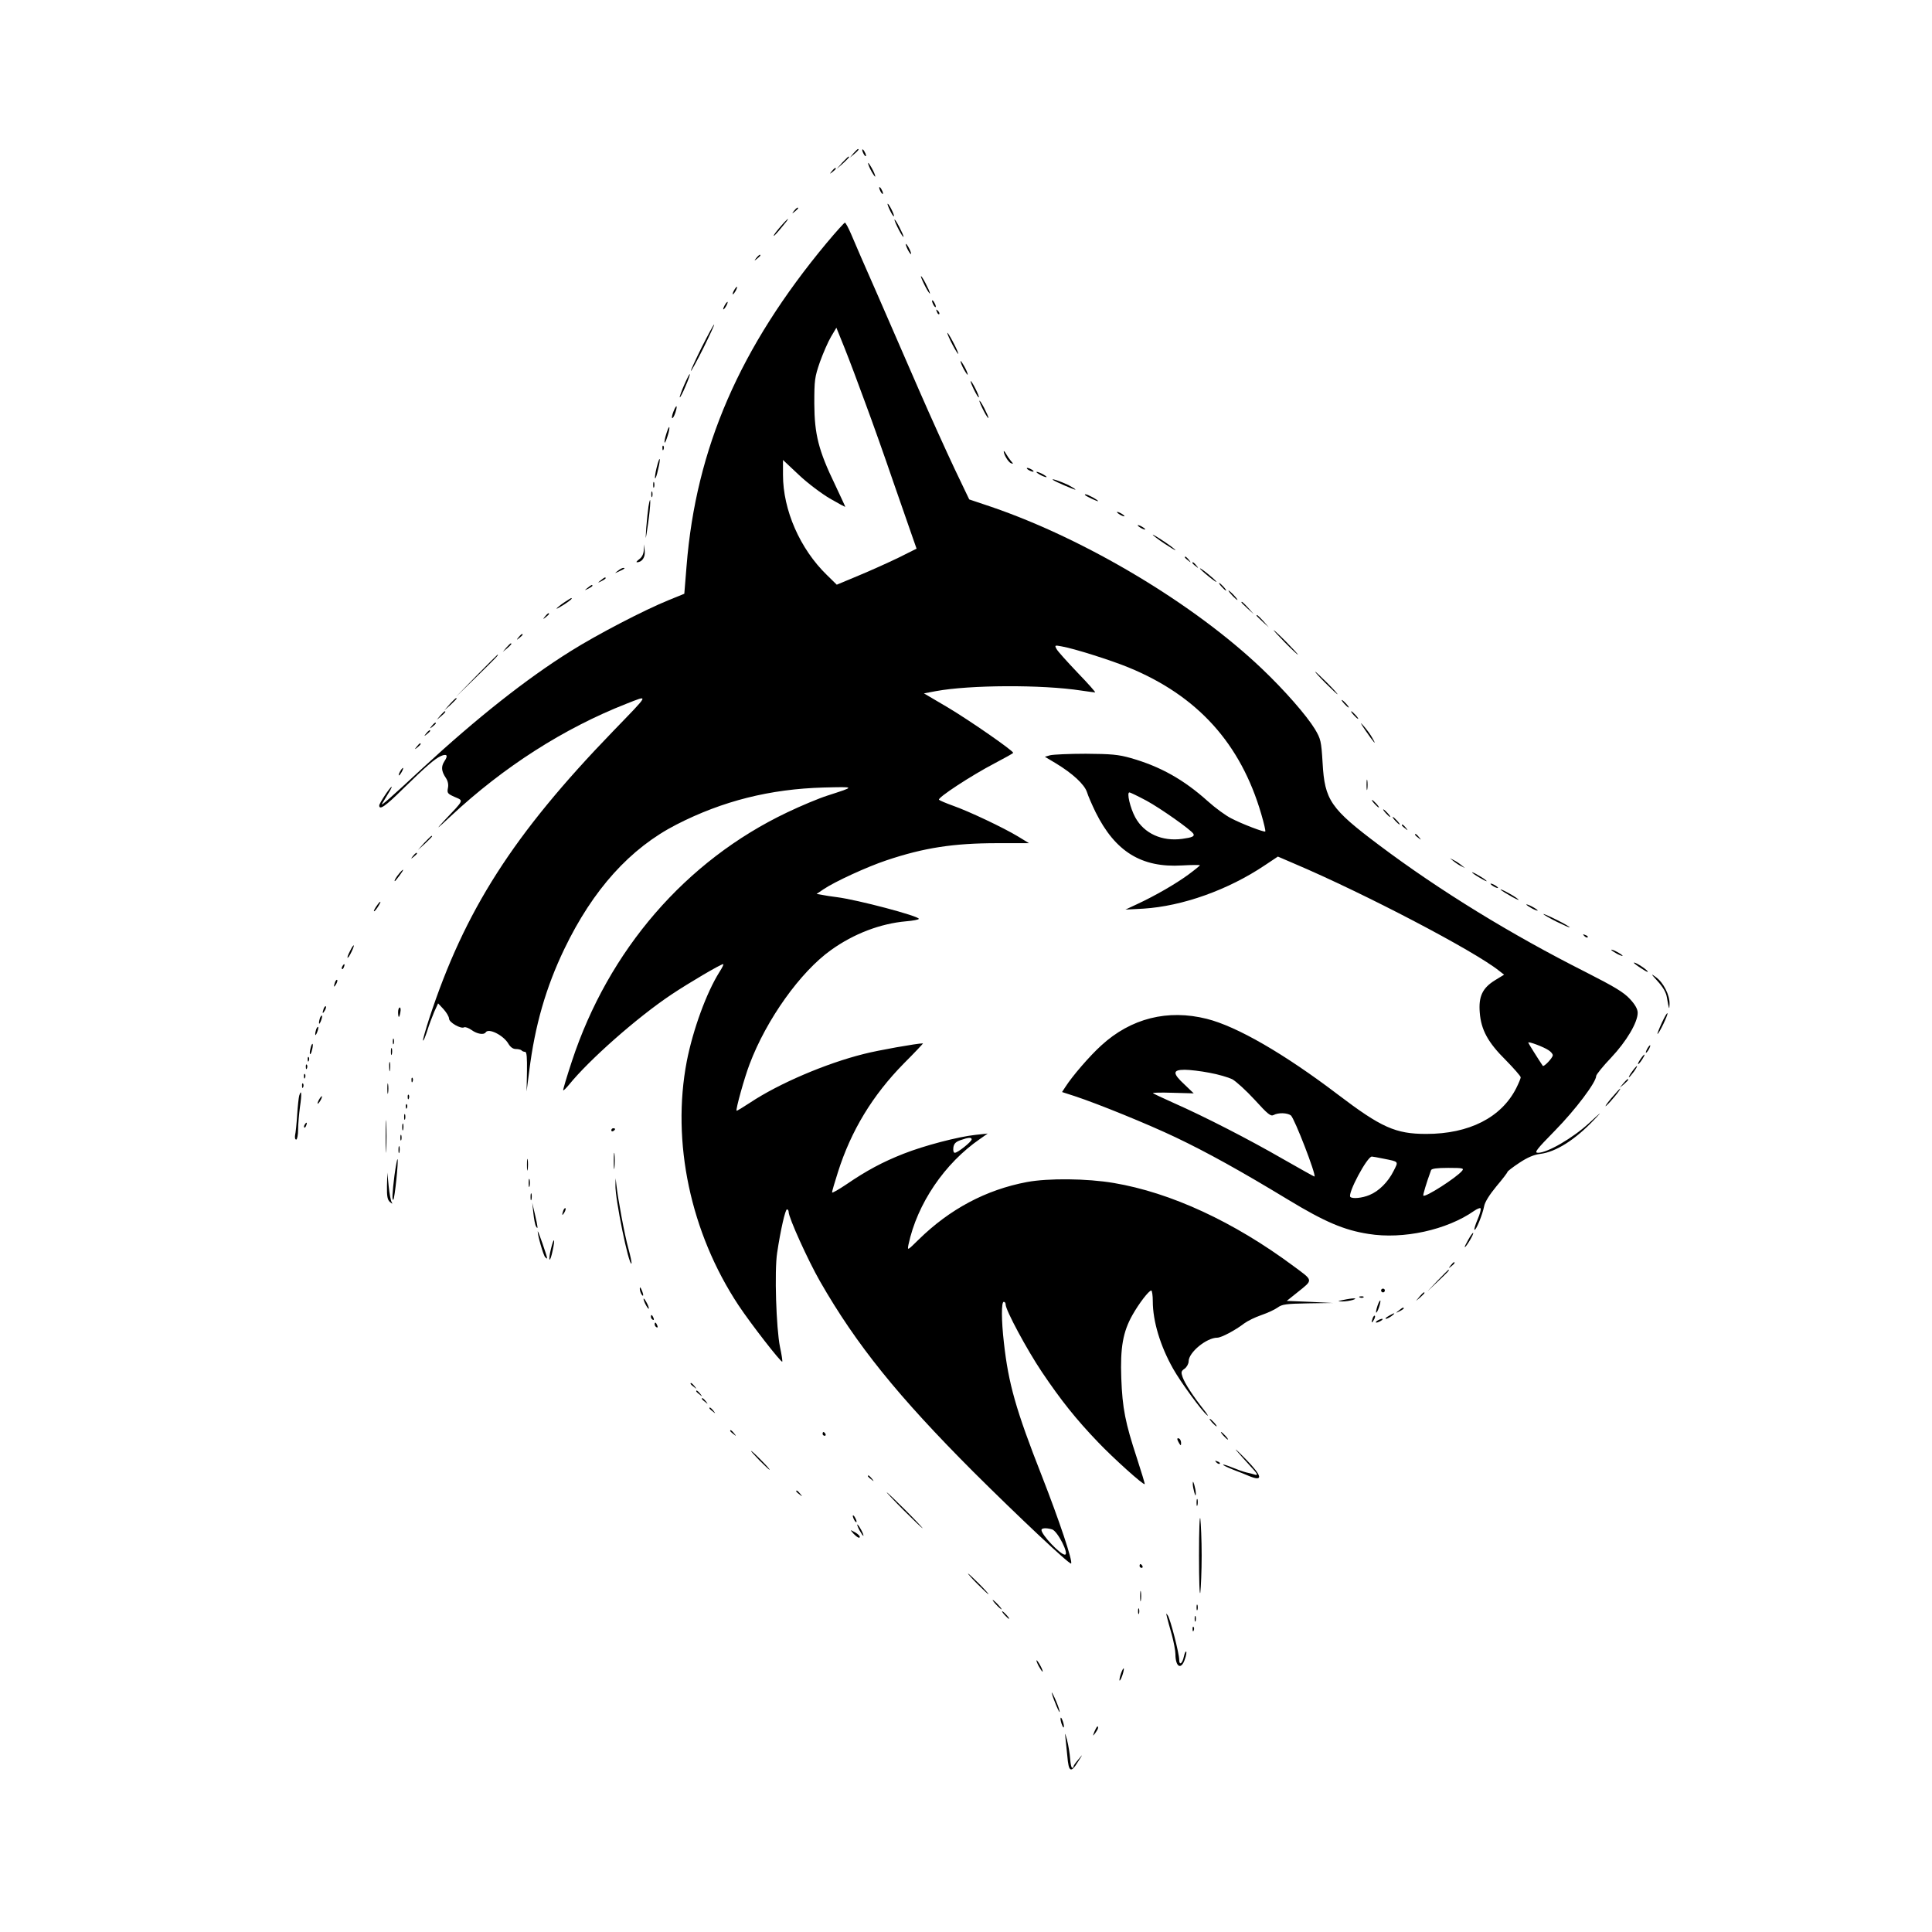 <?xml version="1.0" standalone="no"?>
<!DOCTYPE svg PUBLIC "-//W3C//DTD SVG 20010904//EN"
 "http://www.w3.org/TR/2001/REC-SVG-20010904/DTD/svg10.dtd">
<svg version="1.0" xmlns="http://www.w3.org/2000/svg"
 width="1024pt" height="1024pt" viewBox="0 0 1024 1024"
 preserveAspectRatio="xMidYMid meet">

<g transform="translate(0,1024) scale(0.1,-0.1)"
fill="#000000" stroke="none">
<path d="M4524 9428 l-19 -23 23 19 c21 18 27 26 19 26 -2 0 -12 -10 -23 -22z"/>
<path d="M4570 9445 c0 -5 5 -17 10 -25 5 -8 10 -10 10 -5 0 6 -5 17 -10 25
-5 8 -10 11 -10 5z"/>
<path d="M4464 9378 l-29 -33 33 29 c30 28 37 36 29 36 -2 0 -16 -15 -33 -32z"/>
<path d="M4601 9375 c0 -5 8 -26 19 -45 11 -19 19 -30 19 -25 0 6 -8 26 -19
45 -11 19 -19 31 -19 25z"/>
<path d="M4409 9333 c-13 -16 -12 -17 4 -4 9 7 17 15 17 17 0 8 -8 3 -21 -13z"/>
<path d="M4660 9245 c0 -5 5 -17 10 -25 5 -8 10 -10 10 -5 0 6 -5 17 -10 25
-5 8 -10 11 -10 5z"/>
<path d="M4717 9125 c9 -19 18 -33 21 -31 4 5 -26 66 -33 66 -3 0 3 -16 12
-35z"/>
<path d="M4209 9123 c-13 -16 -12 -17 4 -4 9 7 17 15 17 17 0 8 -8 3 -21 -13z"/>
<path d="M4149 9053 c-32 -36 -53 -63 -47 -63 2 0 21 20 41 45 42 49 45 61 6
18z"/>
<path d="M4741 9075 c0 -5 11 -30 24 -55 13 -25 24 -40 24 -35 0 6 -11 30 -24
55 -13 25 -24 41 -24 35z"/>
<path d="M4382 8953 c-461 -554 -693 -1088 -743 -1712 l-12 -148 -81 -33
c-131 -53 -381 -183 -521 -271 -237 -148 -499 -356 -784 -619 -170 -158 -227
-208 -216 -190 5 8 19 32 32 53 13 20 21 37 19 37 -8 0 -66 -88 -66 -99 0 -27
33 -4 125 87 124 121 168 159 200 174 33 15 42 5 21 -26 -19 -29 -17 -53 7
-89 11 -16 15 -36 11 -54 -5 -26 -2 -30 36 -47 48 -21 52 -12 -55 -125 -49
-53 -42 -48 35 24 280 261 599 465 930 595 121 47 126 58 -70 -145 -530 -548
-787 -950 -975 -1523 -20 -62 -35 -115 -33 -117 3 -3 12 20 22 50 9 30 26 75
37 101 l21 46 29 -31 c16 -18 29 -40 29 -50 0 -20 63 -56 80 -46 6 3 23 -3 39
-14 30 -22 66 -27 75 -13 15 25 94 -15 120 -59 11 -19 25 -29 40 -29 12 0 26
-3 30 -7 4 -5 13 -8 19 -8 9 0 11 -31 10 -105 l-2 -105 14 108 c30 242 89 445
186 647 152 316 349 534 595 660 244 125 496 188 779 196 172 4 171 6 20 -43
-44 -14 -140 -54 -213 -89 -538 -256 -947 -730 -1141 -1319 -27 -82 -48 -152
-46 -154 2 -2 16 12 31 30 105 130 360 356 543 478 88 59 261 161 274 161 4 0
-5 -19 -20 -42 -69 -110 -140 -305 -173 -473 -82 -428 20 -909 274 -1293 65
-98 226 -305 232 -299 2 2 -3 37 -12 78 -20 99 -30 402 -15 499 18 120 43 230
52 230 5 0 9 -6 9 -14 0 -30 103 -257 166 -367 193 -337 413 -609 813 -1010
234 -233 510 -493 518 -486 10 11 -62 226 -155 464 -138 351 -177 490 -201
705 -14 122 -14 218 -1 218 6 0 10 -6 10 -14 0 -30 113 -240 193 -359 101
-150 181 -250 297 -371 81 -85 241 -229 247 -222 2 1 -17 63 -41 137 -62 189
-77 264 -83 424 -6 163 9 246 59 335 35 62 87 130 100 130 4 0 8 -26 8 -57 0
-106 40 -238 108 -358 38 -68 153 -226 180 -246 9 -8 1 6 -19 31 -56 71 -99
137 -111 171 -9 26 -8 32 11 45 11 8 21 26 21 39 0 47 95 125 152 125 21 0 95
39 143 76 18 13 58 33 91 44 32 11 71 29 86 40 23 17 45 20 160 22 l133 2
-123 6 -122 5 55 44 c87 70 88 61 -20 141 -315 234 -649 389 -952 440 -141 24
-347 26 -460 5 -217 -41 -409 -143 -575 -306 -59 -58 -59 -58 -53 -26 46 217
192 432 380 561 l40 28 -65 -7 c-93 -10 -272 -57 -381 -100 -112 -44 -197 -90
-301 -161 -43 -29 -78 -49 -78 -44 0 6 14 54 31 107 70 221 184 408 349 576
59 59 104 107 102 107 -31 0 -240 -37 -313 -56 -201 -50 -451 -157 -603 -258
-38 -25 -71 -45 -72 -43 -6 5 42 177 69 247 89 236 269 489 432 605 120 86
261 140 398 152 37 3 67 9 67 13 0 15 -325 101 -435 115 -27 3 -63 9 -78 12
l-29 5 37 25 c59 40 231 119 333 153 199 67 357 91 587 91 l169 0 -59 36 c-78
47 -262 134 -345 163 -36 13 -69 27 -73 31 -12 9 173 130 296 194 53 28 97 52
97 55 -1 12 -227 169 -344 239 l-129 76 64 12 c179 33 561 35 769 3 36 -5 69
-10 74 -10 5 0 -37 47 -92 104 -55 58 -106 114 -112 126 -11 20 -10 21 27 14
65 -11 263 -74 353 -111 367 -150 596 -404 705 -778 14 -48 24 -90 21 -92 -5
-5 -122 39 -181 70 -28 14 -83 54 -123 90 -128 115 -251 184 -408 229 -67 19
-104 22 -239 23 -88 0 -173 -4 -189 -8 l-28 -8 57 -34 c91 -55 152 -112 166
-153 6 -20 27 -68 46 -107 104 -209 243 -295 458 -282 52 3 95 3 95 1 0 -2
-28 -25 -62 -50 -67 -49 -174 -111 -273 -157 l-60 -28 95 5 c207 13 449 99
644 230 l69 46 86 -37 c372 -158 955 -463 1086 -568 l27 -21 -49 -30 c-66 -41
-87 -86 -80 -171 7 -91 43 -158 138 -252 43 -44 79 -85 79 -91 0 -6 -11 -32
-24 -58 -79 -155 -249 -242 -477 -242 -162 0 -238 34 -467 208 -284 216 -536
362 -696 402 -207 52 -402 3 -559 -141 -61 -55 -155 -164 -191 -221 l-17 -26
68 -22 c124 -41 387 -148 534 -218 168 -80 348 -180 597 -331 193 -117 296
-161 425 -181 184 -30 416 21 560 122 16 11 31 17 34 14 4 -4 -3 -30 -15 -58
-12 -28 -20 -54 -17 -56 7 -7 43 81 51 124 4 23 28 61 65 106 33 39 59 73 59
77 0 3 28 25 63 48 42 28 77 43 110 47 83 10 186 75 287 182 45 47 40 44 -28
-19 -86 -79 -220 -157 -270 -157 -22 0 -11 15 90 118 108 110 218 256 218 289
0 7 35 51 79 97 82 87 141 187 141 238 0 19 -13 43 -41 73 -33 36 -82 65 -233
142 -395 199 -775 432 -1097 674 -257 193 -288 238 -299 435 -7 117 -10 128
-41 180 -44 72 -161 206 -281 320 -360 343 -931 685 -1432 857 l-119 40 -77
161 c-42 89 -127 276 -188 416 -61 140 -161 370 -222 510 -62 140 -124 283
-138 317 -15 35 -30 63 -34 63 -3 0 -47 -48 -96 -107z m204 -848 c37 -99 104
-288 149 -420 46 -132 92 -265 103 -296 l20 -57 -96 -48 c-54 -26 -149 -69
-212 -95 l-115 -48 -53 52 c-142 138 -232 344 -232 530 l0 79 83 -78 c46 -44
121 -100 165 -126 45 -26 82 -46 82 -44 0 2 -25 55 -54 117 -88 182 -109 267
-110 429 0 126 2 141 30 222 17 47 43 107 59 134 l28 47 44 -109 c24 -60 73
-190 109 -289z m1491 -2109 c75 -41 234 -153 248 -175 8 -14 -7 -20 -58 -27
-108 -15 -203 28 -250 114 -27 50 -46 132 -31 132 5 0 46 -20 91 -44z m2130
-1322 c13 -8 23 -20 23 -27 0 -14 -48 -64 -53 -56 -23 34 -77 120 -77 123 0 8
82 -23 107 -40z m-1796 -120 c45 -8 99 -24 120 -34 20 -11 74 -60 119 -109 69
-76 85 -89 100 -81 26 14 73 12 92 -2 19 -16 135 -315 125 -324 -1 -1 -76 41
-167 93 -182 105 -418 226 -579 297 -58 26 -107 49 -110 52 -4 3 44 4 105 2
l111 -3 -48 46 c-65 60 -65 79 0 79 27 0 86 -7 132 -16z m-1261 -353 c0 -12
-74 -71 -89 -71 -7 0 -10 11 -8 28 3 20 12 30 38 39 42 15 59 16 59 4z m2182
-102 c84 -17 81 -13 54 -66 -29 -58 -78 -107 -128 -127 -38 -16 -90 -21 -101
-10 -16 17 89 214 114 214 4 0 32 -5 61 -11z m417 -65 c-30 -36 -195 -142
-205 -131 -3 3 16 67 41 135 3 8 31 12 91 12 78 0 85 -2 73 -16z m-2173 -1900
c29 -8 93 -134 68 -134 -24 0 -124 105 -124 131 0 10 25 12 56 3z"/>
<path d="M4801 8945 c0 -5 6 -21 14 -35 8 -14 14 -20 14 -15 0 6 -6 21 -14 35
-8 14 -14 21 -14 15z"/>
<path d="M4009 8873 c-13 -16 -12 -17 4 -4 9 7 17 15 17 17 0 8 -8 3 -21 -13z"/>
<path d="M4881 8775 c0 -5 11 -30 24 -55 13 -25 24 -40 24 -35 0 6 -11 30 -24
55 -13 25 -24 41 -24 35z"/>
<path d="M3890 8700 c-6 -11 -8 -20 -6 -20 3 0 10 9 16 20 6 11 8 20 6 20 -3
0 -10 -9 -16 -20z"/>
<path d="M4940 8645 c0 -5 5 -17 10 -25 5 -8 10 -10 10 -5 0 6 -5 17 -10 25
-5 8 -10 11 -10 5z"/>
<path d="M3840 8620 c-6 -11 -8 -20 -6 -20 3 0 10 9 16 20 6 11 8 20 6 20 -3
0 -10 -9 -16 -20z"/>
<path d="M4966 8587 c3 -10 9 -15 12 -12 3 3 0 11 -7 18 -10 9 -11 8 -5 -6z"/>
<path d="M3719 8399 c-33 -67 -59 -123 -57 -125 2 -2 32 53 66 121 34 69 60
125 57 125 -3 0 -32 -54 -66 -121z"/>
<path d="M5021 8475 c0 -5 13 -35 29 -65 16 -30 29 -50 29 -45 0 6 -13 35 -29
65 -16 30 -29 51 -29 45z"/>
<path d="M5091 8325 c0 -5 8 -26 19 -45 11 -19 19 -30 19 -25 0 6 -8 26 -19
45 -11 19 -19 31 -19 25z"/>
<path d="M3626 8199 c-15 -34 -25 -63 -23 -65 2 -2 16 24 30 58 15 34 25 63
23 65 -2 2 -15 -24 -30 -58z"/>
<path d="M5162 8175 c12 -24 23 -43 26 -41 4 5 -36 86 -43 86 -3 0 5 -20 17
-45z"/>
<path d="M5191 8115 c0 -5 11 -30 24 -55 13 -25 24 -40 24 -35 0 6 -11 30 -24
55 -13 25 -24 41 -24 35z"/>
<path d="M3570 8060 c-7 -17 -10 -33 -8 -36 3 -3 11 9 17 27 14 42 7 49 -9 9z"/>
<path d="M3531 7939 c-7 -22 -11 -43 -8 -45 2 -2 9 14 16 37 7 22 11 43 8 45
-2 2 -9 -14 -16 -37z"/>
<path d="M3511 7864 c0 -11 3 -14 6 -6 3 7 2 16 -1 19 -3 4 -6 -2 -5 -13z"/>
<path d="M5320 7848 c0 -17 24 -57 38 -63 14 -5 14 -4 0 12 -8 10 -20 27 -26
38 -6 11 -12 17 -12 13z"/>
<path d="M3480 7760 c-7 -28 -10 -53 -8 -55 3 -3 10 18 16 47 7 28 11 53 8 55
-2 2 -9 -19 -16 -47z"/>
<path d="M5450 7750 c8 -5 20 -10 25 -10 6 0 3 5 -5 10 -8 5 -19 10 -25 10 -5
0 -3 -5 5 -10z"/>
<path d="M5510 7725 c14 -8 30 -14 35 -14 6 0 -1 6 -15 14 -14 8 -29 14 -35
14 -5 0 1 -6 15 -14z"/>
<path d="M5580 7697 c8 -8 120 -56 120 -52 0 3 -17 13 -37 24 -40 19 -92 37
-83 28z"/>
<path d="M3462 7670 c0 -14 2 -19 5 -12 2 6 2 18 0 25 -3 6 -5 1 -5 -13z"/>
<path d="M3452 7620 c0 -14 2 -19 5 -12 2 6 2 18 0 25 -3 6 -5 1 -5 -13z"/>
<path d="M5751 7616 c10 -9 69 -36 69 -32 0 6 -55 36 -66 36 -4 0 -5 -2 -3 -4z"/>
<path d="M3437 7555 c-3 -22 -9 -74 -12 -115 -4 -71 -4 -70 10 25 14 96 16
172 2 90z"/>
<path d="M5920 7526 c0 -3 9 -10 20 -16 11 -6 20 -8 20 -6 0 3 -9 10 -20 16
-11 6 -20 8 -20 6z"/>
<path d="M6030 7456 c0 -3 9 -10 20 -16 11 -6 20 -8 20 -6 0 3 -9 10 -20 16
-11 6 -20 8 -20 6z"/>
<path d="M6110 7406 c0 -3 27 -24 60 -46 33 -22 60 -38 60 -36 0 3 -27 24 -60
46 -33 22 -60 38 -60 36z"/>
<path d="M3412 7323 c-1 -20 -10 -37 -24 -47 -12 -9 -18 -16 -12 -16 27 0 45
27 41 60 l-4 35 -1 -32z"/>
<path d="M6280 7286 c0 -2 8 -10 18 -17 15 -13 16 -12 3 4 -13 16 -21 21 -21
13z"/>
<path d="M6320 7256 c0 -2 8 -10 18 -17 15 -13 16 -12 3 4 -13 16 -21 21 -21
13z"/>
<path d="M3274 7214 c-18 -14 -18 -14 6 -3 31 14 36 19 24 19 -6 0 -19 -7 -30
-16z"/>
<path d="M6360 7227 c0 -3 21 -22 47 -43 26 -21 44 -33 40 -27 -9 14 -87 77
-87 70z"/>
<path d="M3184 7164 c-18 -14 -18 -15 4 -4 12 6 22 13 22 15 0 8 -5 6 -26 -11z"/>
<path d="M6475 7130 c10 -11 20 -20 23 -20 3 0 -3 9 -13 20 -10 11 -20 20 -23
20 -3 0 3 -9 13 -20z"/>
<path d="M3114 7124 c-18 -14 -18 -15 4 -4 12 6 22 13 22 15 0 8 -5 6 -26 -11z"/>
<path d="M6530 7085 c13 -14 26 -25 28 -25 3 0 -5 11 -18 25 -13 14 -26 25
-28 25 -3 0 5 -11 18 -25z"/>
<path d="M2987 7045 c-20 -14 -37 -28 -37 -31 0 -2 18 8 40 22 35 23 47 34 37
34 -1 0 -19 -11 -40 -25z"/>
<path d="M6580 7047 c0 -2 15 -16 33 -33 l32 -29 -29 33 c-28 30 -36 37 -36
29z"/>
<path d="M2889 6973 c-13 -16 -12 -17 4 -4 9 7 17 15 17 17 0 8 -8 3 -21 -13z"/>
<path d="M6660 6977 c0 -2 15 -16 33 -33 l32 -29 -29 33 c-28 30 -36 37 -36
29z"/>
<path d="M6810 6835 c35 -36 67 -65 69 -65 3 0 -24 29 -59 65 -35 36 -67 65
-69 65 -3 0 24 -29 59 -65z"/>
<path d="M2749 6863 c-13 -16 -12 -17 4 -4 9 7 17 15 17 17 0 8 -8 3 -21 -13z"/>
<path d="M2684 6808 l-19 -23 23 19 c21 18 27 26 19 26 -2 0 -12 -10 -23 -22z"/>
<path d="M2525 6658 l-110 -113 113 110 c104 102 117 115 109 115 -1 0 -52
-51 -112 -112z"/>
<path d="M7025 6620 c33 -33 62 -60 64 -60 3 0 -21 27 -54 60 -33 33 -62 60
-64 60 -3 0 21 -27 54 -60z"/>
<path d="M2384 6508 l-29 -33 33 29 c17 17 32 31 32 33 0 8 -8 1 -36 -29z"/>
<path d="M7125 6510 c10 -11 20 -20 23 -20 3 0 -3 9 -13 20 -10 11 -20 20 -23
20 -3 0 3 -9 13 -20z"/>
<path d="M2334 6448 l-19 -23 23 19 c21 18 27 26 19 26 -2 0 -12 -10 -23 -22z"/>
<path d="M7175 6450 c10 -11 20 -20 23 -20 3 0 -3 9 -13 20 -10 11 -20 20 -23
20 -3 0 3 -9 13 -20z"/>
<path d="M7236 6370 c46 -67 64 -87 38 -42 -10 19 -32 48 -47 65 -20 23 -18
17 9 -23z"/>
<path d="M2289 6393 c-13 -16 -12 -17 4 -4 9 7 17 15 17 17 0 8 -8 3 -21 -13z"/>
<path d="M2259 6353 c-13 -16 -12 -17 4 -4 9 7 17 15 17 17 0 8 -8 3 -21 -13z"/>
<path d="M2209 6283 c-13 -16 -12 -17 4 -4 16 13 21 21 13 21 -2 0 -10 -8 -17
-17z"/>
<path d="M2120 6150 c-6 -11 -8 -20 -6 -20 3 0 10 9 16 20 6 11 8 20 6 20 -3
0 -10 -9 -16 -20z"/>
<path d="M7243 6080 c0 -25 2 -35 4 -22 2 12 2 32 0 45 -2 12 -4 2 -4 -23z"/>
<path d="M7285 5980 c10 -11 20 -20 23 -20 3 0 -3 9 -13 20 -10 11 -20 20 -23
20 -3 0 3 -9 13 -20z"/>
<path d="M7345 5930 c10 -11 20 -20 23 -20 3 0 -3 9 -13 20 -10 11 -20 20 -23
20 -3 0 3 -9 13 -20z"/>
<path d="M7395 5890 c10 -11 20 -20 23 -20 3 0 -3 9 -13 20 -10 11 -20 20 -23
20 -3 0 3 -9 13 -20z"/>
<path d="M7430 5866 c0 -2 8 -10 18 -17 15 -13 16 -12 3 4 -13 16 -21 21 -21
13z"/>
<path d="M7500 5816 c0 -2 8 -10 18 -17 15 -13 16 -12 3 4 -13 16 -21 21 -21
13z"/>
<path d="M2249 5773 l-34 -38 38 34 c20 19 37 36 37 38 0 8 -8 0 -41 -34z"/>
<path d="M2189 5703 c-13 -16 -12 -17 4 -4 9 7 17 15 17 17 0 8 -8 3 -21 -13z"/>
<path d="M7705 5675 c11 -9 29 -21 40 -26 l20 -10 -20 16 c-11 9 -29 21 -40
26 l-20 10 20 -16z"/>
<path d="M2118 5613 c-18 -21 -31 -43 -25 -43 2 0 13 14 25 30 25 33 24 41 0
13z"/>
<path d="M7805 5613 c6 -6 28 -20 50 -32 22 -13 31 -15 20 -6 -22 18 -86 53
-70 38z"/>
<path d="M7900 5556 c0 -3 9 -10 20 -16 11 -6 20 -8 20 -6 0 3 -9 10 -20 16
-11 6 -20 8 -20 6z"/>
<path d="M7955 5523 c6 -5 33 -22 60 -37 28 -15 41 -20 30 -11 -22 19 -106 63
-90 48z"/>
<path d="M2003 5448 c-15 -20 -25 -38 -20 -38 3 0 12 11 21 25 17 26 16 35 -1
13z"/>
<path d="M8090 5446 c0 -3 14 -12 30 -21 17 -9 30 -13 30 -11 0 3 -13 12 -30
21 -16 9 -30 13 -30 11z"/>
<path d="M8180 5395 c0 -2 32 -21 70 -40 39 -19 70 -33 70 -30 0 2 -31 21 -70
40 -38 19 -70 33 -70 30z"/>
<path d="M8397 5279 c7 -7 15 -10 18 -7 3 3 -2 9 -12 12 -14 6 -15 5 -6 -5z"/>
<path d="M1855 5199 c-9 -17 -15 -33 -13 -35 3 -2 12 12 21 31 21 43 13 47 -8
4z"/>
<path d="M8540 5206 c0 -3 14 -12 30 -21 17 -9 30 -13 30 -11 0 3 -13 12 -30
21 -16 9 -30 13 -30 11z"/>
<path d="M8660 5137 c0 -3 19 -17 43 -32 24 -16 36 -21 28 -11 -14 16 -71 51
-71 43z"/>
<path d="M1815 5119 c-4 -6 -5 -12 -2 -15 2 -3 7 2 10 11 7 17 1 20 -8 4z"/>
<path d="M8787 5038 c28 -31 44 -59 48 -85 11 -64 13 -69 14 -34 1 47 -32 112
-71 141 -30 22 -29 20 9 -22z"/>
<path d="M1776 5035 c-9 -26 -7 -32 5 -12 6 10 9 21 6 23 -2 3 -7 -2 -11 -11z"/>
<path d="M1716 4895 c-9 -26 -7 -32 5 -12 6 10 9 21 6 23 -2 3 -7 -2 -11 -11z"/>
<path d="M2110 4875 c0 -14 2 -25 4 -25 2 0 6 11 8 25 3 14 1 25 -3 25 -5 0
-9 -11 -9 -25z"/>
<path d="M8808 4819 c-15 -33 -25 -59 -23 -59 8 0 56 101 53 109 -2 5 -15 -18
-30 -50z"/>
<path d="M1696 4845 c-3 -9 -6 -22 -5 -28 0 -7 5 -1 10 12 5 13 8 26 5 28 -2
2 -6 -3 -10 -12z"/>
<path d="M1676 4785 c-3 -9 -6 -22 -5 -28 0 -7 5 -1 10 12 5 13 8 26 5 28 -2
2 -6 -3 -10 -12z"/>
<path d="M2082 4720 c0 -14 2 -19 5 -12 2 6 2 18 0 25 -3 6 -5 1 -5 -13z"/>
<path d="M1646 4684 c-4 -14 -5 -28 -3 -31 3 -2 8 8 11 23 4 14 5 28 3 31 -3
2 -8 -8 -11 -23z"/>
<path d="M8730 4680 c-6 -11 -8 -20 -6 -20 3 0 10 9 16 20 6 11 8 20 6 20 -3
0 -10 -9 -16 -20z"/>
<path d="M2072 4665 c0 -16 2 -22 5 -12 2 9 2 23 0 30 -3 6 -5 -1 -5 -18z"/>
<path d="M8703 4638 c-15 -20 -25 -38 -20 -38 3 0 12 11 21 25 17 26 16 35 -1
13z"/>
<path d="M1631 4624 c0 -11 3 -14 6 -6 3 7 2 16 -1 19 -3 4 -6 -2 -5 -13z"/>
<path d="M2063 4585 c0 -22 2 -30 4 -17 2 12 2 30 0 40 -3 9 -5 -1 -4 -23z"/>
<path d="M1621 4584 c0 -11 3 -14 6 -6 3 7 2 16 -1 19 -3 4 -6 -2 -5 -13z"/>
<path d="M8650 4560 c-12 -16 -19 -30 -16 -30 2 0 14 14 26 30 12 17 19 30 16
30 -2 0 -14 -13 -26 -30z"/>
<path d="M1611 4534 c0 -11 3 -14 6 -6 3 7 2 16 -1 19 -3 4 -6 -2 -5 -13z"/>
<path d="M2181 4514 c0 -11 3 -14 6 -6 3 7 2 16 -1 19 -3 4 -6 -2 -5 -13z"/>
<path d="M8604 4498 l-19 -23 23 19 c12 11 22 21 22 23 0 8 -8 2 -26 -19z"/>
<path d="M2053 4470 c0 -25 2 -35 4 -22 2 12 2 32 0 45 -2 12 -4 2 -4 -23z"/>
<path d="M1601 4484 c0 -11 3 -14 6 -6 3 7 2 16 -1 19 -3 4 -6 -2 -5 -13z"/>
<path d="M8539 4418 c-24 -29 -36 -47 -26 -39 20 16 81 91 74 91 -2 0 -24 -24
-48 -52z"/>
<path d="M1586 4433 c-3 -10 -8 -56 -11 -103 -3 -47 -8 -95 -11 -107 -2 -13 0
-23 6 -23 5 0 10 24 10 53 0 28 5 83 10 121 10 66 8 98 -4 59z"/>
<path d="M2161 4424 c0 -11 3 -14 6 -6 3 7 2 16 -1 19 -3 4 -6 -2 -5 -13z"/>
<path d="M1690 4410 c-6 -11 -8 -20 -6 -20 3 0 10 9 16 20 6 11 8 20 6 20 -3
0 -10 -9 -16 -20z"/>
<path d="M2151 4374 c0 -11 3 -14 6 -6 3 7 2 16 -1 19 -3 4 -6 -2 -5 -13z"/>
<path d="M2044 4215 c0 -77 2 -107 3 -67 2 40 2 103 0 140 -2 37 -3 4 -3 -73z"/>
<path d="M2142 4320 c0 -14 2 -19 5 -12 2 6 2 18 0 25 -3 6 -5 1 -5 -13z"/>
<path d="M1615 4279 c-4 -6 -5 -12 -2 -15 2 -3 7 2 10 11 7 17 1 20 -8 4z"/>
<path d="M2132 4265 c0 -16 2 -22 5 -12 2 9 2 23 0 30 -3 6 -5 -1 -5 -18z"/>
<path d="M3240 4249 c0 -5 5 -7 10 -4 6 3 10 8 10 11 0 2 -4 4 -10 4 -5 0 -10
-5 -10 -11z"/>
<path d="M2122 4210 c0 -14 2 -19 5 -12 2 6 2 18 0 25 -3 6 -5 1 -5 -13z"/>
<path d="M2112 4145 c0 -16 2 -22 5 -12 2 9 2 23 0 30 -3 6 -5 -1 -5 -18z"/>
<path d="M3253 4085 c0 -38 2 -53 4 -32 2 20 2 52 0 70 -2 17 -4 1 -4 -38z"/>
<path d="M2793 4065 c0 -27 2 -38 4 -22 2 15 2 37 0 50 -2 12 -4 0 -4 -28z"/>
<path d="M2091 4012 c-12 -95 -14 -138 -6 -130 7 6 28 208 22 214 -2 3 -9 -35
-16 -84z"/>
<path d="M2051 3954 c-1 -56 3 -74 16 -85 13 -11 15 -11 9 -1 -5 8 -12 46 -16
85 l-7 72 -2 -71z"/>
<path d="M2802 3970 c0 -19 2 -27 5 -17 2 9 2 25 0 35 -3 9 -5 1 -5 -18z"/>
<path d="M3262 3959 c-3 -68 71 -430 85 -416 2 3 -5 38 -16 78 -20 71 -56 265
-64 339 l-4 35 -1 -36z"/>
<path d="M2812 3895 c0 -16 2 -22 5 -12 2 9 2 23 0 30 -3 6 -5 -1 -5 -18z"/>
<path d="M2827 3810 c3 -30 9 -62 14 -70 12 -21 10 -4 -6 65 l-14 60 6 -55z"/>
<path d="M2986 3825 c-9 -26 -7 -32 5 -12 6 10 9 21 6 23 -2 3 -7 -2 -11 -11z"/>
<path d="M2850 3713 c0 -22 30 -127 40 -137 5 -5 10 -8 10 -5 -1 12 -49 152
-50 142z"/>
<path d="M7782 3669 c-12 -21 -21 -39 -18 -39 7 0 49 71 44 75 -2 2 -14 -14
-26 -36z"/>
<path d="M2920 3620 c-7 -28 -10 -53 -7 -56 3 -3 10 18 16 47 15 68 7 75 -9 9z"/>
<path d="M7689 3533 c-13 -16 -12 -17 4 -4 16 13 21 21 13 21 -2 0 -10 -8 -17
-17z"/>
<path d="M7620 3453 l-55 -58 58 55 c53 50 62 60 54 60 -1 0 -27 -26 -57 -57z"/>
<path d="M3391 3410 c0 -8 4 -22 9 -30 12 -18 12 -2 0 25 -6 13 -9 15 -9 5z"/>
<path d="M7320 3400 c0 -5 5 -10 10 -10 6 0 10 5 10 10 0 6 -4 10 -10 10 -5 0
-10 -4 -10 -10z"/>
<path d="M7524 3368 l-19 -23 23 19 c12 11 22 21 22 23 0 8 -8 2 -26 -19z"/>
<path d="M7208 3363 c7 -3 16 -2 19 1 4 3 -2 6 -13 5 -11 0 -14 -3 -6 -6z"/>
<path d="M3411 3355 c0 -5 6 -21 14 -35 8 -14 14 -20 14 -15 0 6 -6 21 -14 35
-8 14 -14 21 -14 15z"/>
<path d="M7120 3350 c-34 -7 -34 -7 -5 -8 17 0 41 4 55 8 33 11 0 11 -50 0z"/>
<path d="M7301 3319 c-6 -18 -9 -34 -7 -36 2 -2 9 10 15 28 6 18 9 34 7 36 -2
2 -9 -10 -15 -28z"/>
<path d="M7414 3294 c-18 -14 -18 -15 4 -4 12 6 22 13 22 15 0 8 -5 6 -26 -11z"/>
<path d="M7360 3265 c-14 -8 -20 -14 -14 -15 5 0 19 7 30 15 24 18 16 19 -16
0z"/>
<path d="M3450 3261 c0 -6 4 -13 10 -16 6 -3 7 1 4 9 -7 18 -14 21 -14 7z"/>
<path d="M7276 3255 c-9 -26 -7 -32 5 -12 6 10 9 21 6 23 -2 3 -7 -2 -11 -11z"/>
<path d="M7300 3240 c-8 -5 -10 -10 -5 -10 6 0 17 5 25 10 8 5 11 10 5 10 -5
0 -17 -5 -25 -10z"/>
<path d="M3470 3221 c0 -6 4 -13 10 -16 6 -3 7 1 4 9 -7 18 -14 21 -14 7z"/>
<path d="M3660 2906 c0 -2 8 -10 18 -17 15 -13 16 -12 3 4 -13 16 -21 21 -21
13z"/>
<path d="M3690 2866 c0 -2 8 -10 18 -17 15 -13 16 -12 3 4 -13 16 -21 21 -21
13z"/>
<path d="M3720 2826 c0 -2 8 -10 18 -17 15 -13 16 -12 3 4 -13 16 -21 21 -21
13z"/>
<path d="M3760 2776 c0 -2 8 -10 18 -17 15 -13 16 -12 3 4 -13 16 -21 21 -21
13z"/>
<path d="M6425 2700 c10 -11 20 -20 23 -20 3 0 -3 9 -13 20 -10 11 -20 20 -23
20 -3 0 3 -9 13 -20z"/>
<path d="M3870 2656 c0 -2 8 -10 18 -17 15 -13 16 -12 3 4 -13 16 -21 21 -21
13z"/>
<path d="M4360 2640 c0 -5 5 -10 11 -10 5 0 7 5 4 10 -3 6 -8 10 -11 10 -2 0
-4 -4 -4 -10z"/>
<path d="M6485 2630 c10 -11 20 -20 23 -20 3 0 -3 9 -13 20 -10 11 -20 20 -23
20 -3 0 3 -9 13 -20z"/>
<path d="M6240 2613 c0 -4 5 -15 10 -23 8 -13 10 -13 10 2 0 9 -4 20 -10 23
-5 3 -10 3 -10 -2z"/>
<path d="M6555 2550 c16 -19 50 -57 75 -84 32 -34 39 -46 25 -43 -11 4 -33 9
-50 13 -16 4 -50 16 -74 26 -24 10 -46 17 -48 15 -2 -3 22 -14 54 -27 32 -12
67 -26 78 -31 82 -35 78 -5 -12 87 -43 44 -65 64 -48 44z"/>
<path d="M4025 2500 c27 -27 51 -50 54 -50 3 0 -17 23 -44 50 -27 28 -51 50
-54 50 -3 0 17 -22 44 -50z"/>
<path d="M6447 2489 c7 -7 15 -10 18 -7 3 3 -2 9 -12 12 -14 6 -15 5 -6 -5z"/>
<path d="M4600 2416 c0 -2 8 -10 18 -17 15 -13 16 -12 3 4 -13 16 -21 21 -21
13z"/>
<path d="M6322 2375 c0 -11 4 -31 8 -45 6 -20 8 -21 8 -5 0 11 -4 31 -8 45 -6
20 -8 21 -8 5z"/>
<path d="M4220 2336 c0 -2 8 -10 18 -17 15 -13 16 -12 3 4 -13 16 -21 21 -21
13z"/>
<path d="M4790 2235 c52 -52 97 -95 100 -95 2 0 -38 43 -90 95 -52 52 -97 95
-100 95 -2 0 38 -43 90 -95z"/>
<path d="M6342 2275 c0 -16 2 -22 5 -12 2 9 2 23 0 30 -3 6 -5 -1 -5 -18z"/>
<path d="M6355 1995 c0 -132 3 -220 7 -195 3 25 7 113 7 195 0 83 -4 170 -7
195 -4 25 -7 -63 -7 -195z"/>
<path d="M4520 2205 c0 -5 5 -17 10 -25 5 -8 10 -10 10 -5 0 6 -5 17 -10 25
-5 8 -10 11 -10 5z"/>
<path d="M4555 2130 c9 -16 18 -30 21 -30 2 0 -2 14 -11 30 -9 17 -18 30 -21
30 -2 0 2 -13 11 -30z"/>
<path d="M4524 2111 c11 -11 23 -21 28 -21 14 0 -1 19 -25 31 -22 12 -22 12
-3 -10z"/>
<path d="M6040 1940 c0 -5 5 -10 11 -10 5 0 7 5 4 10 -3 6 -8 10 -11 10 -2 0
-4 -4 -4 -10z"/>
<path d="M5180 1845 c30 -30 57 -55 59 -55 3 0 -19 25 -49 55 -30 30 -57 55
-59 55 -3 0 19 -25 49 -55z"/>
<path d="M6043 1780 c0 -25 2 -35 4 -22 2 12 2 32 0 45 -2 12 -4 2 -4 -23z"/>
<path d="M5280 1735 c13 -14 26 -25 28 -25 3 0 -5 11 -18 25 -13 14 -26 25
-28 25 -3 0 5 -11 18 -25z"/>
<path d="M6342 1720 c0 -14 2 -19 5 -12 2 6 2 18 0 25 -3 6 -5 1 -5 -13z"/>
<path d="M6032 1700 c0 -14 2 -19 5 -12 2 6 2 18 0 25 -3 6 -5 1 -5 -13z"/>
<path d="M5325 1680 c10 -11 20 -20 23 -20 3 0 -3 9 -13 20 -10 11 -20 20 -23
20 -3 0 3 -9 13 -20z"/>
<path d="M6185 1670 c3 -14 15 -56 26 -95 10 -38 19 -84 19 -102 0 -69 31 -86
50 -27 7 19 10 38 7 40 -3 3 -8 -8 -12 -25 -8 -39 -25 -50 -25 -18 0 33 -46
212 -60 234 -10 15 -10 14 -5 -7z"/>
<path d="M6332 1660 c0 -14 2 -19 5 -12 2 6 2 18 0 25 -3 6 -5 1 -5 -13z"/>
<path d="M6321 1604 c0 -11 3 -14 6 -6 3 7 2 16 -1 19 -3 4 -6 -2 -5 -13z"/>
<path d="M5505 1410 c9 -16 18 -30 21 -30 2 0 -2 14 -11 30 -9 17 -18 30 -21
30 -2 0 2 -13 11 -30z"/>
<path d="M5941 1369 c-6 -18 -9 -34 -7 -36 2 -2 9 10 15 28 6 18 9 34 7 36 -2
2 -9 -10 -15 -28z"/>
<path d="M5575 1265 c9 -35 46 -121 41 -94 -3 15 -15 46 -26 70 -11 24 -18 35
-15 24z"/>
<path d="M5621 1130 c0 -8 4 -24 9 -35 5 -13 9 -14 9 -5 0 8 -4 24 -9 35 -5
13 -9 14 -9 5z"/>
<path d="M5801 1063 c-10 -26 -10 -27 4 -9 8 11 15 23 15 28 0 15 -7 8 -19
-19z"/>
<path d="M5646 1040 c2 -19 7 -68 11 -107 7 -86 19 -92 57 -30 27 42 27 42 2
12 -14 -16 -26 -33 -26 -37 0 -5 -3 -8 -7 -8 -5 0 -9 21 -11 48 -2 26 -9 72
-17 102 -8 30 -12 39 -9 20z"/>
</g>
</svg>
